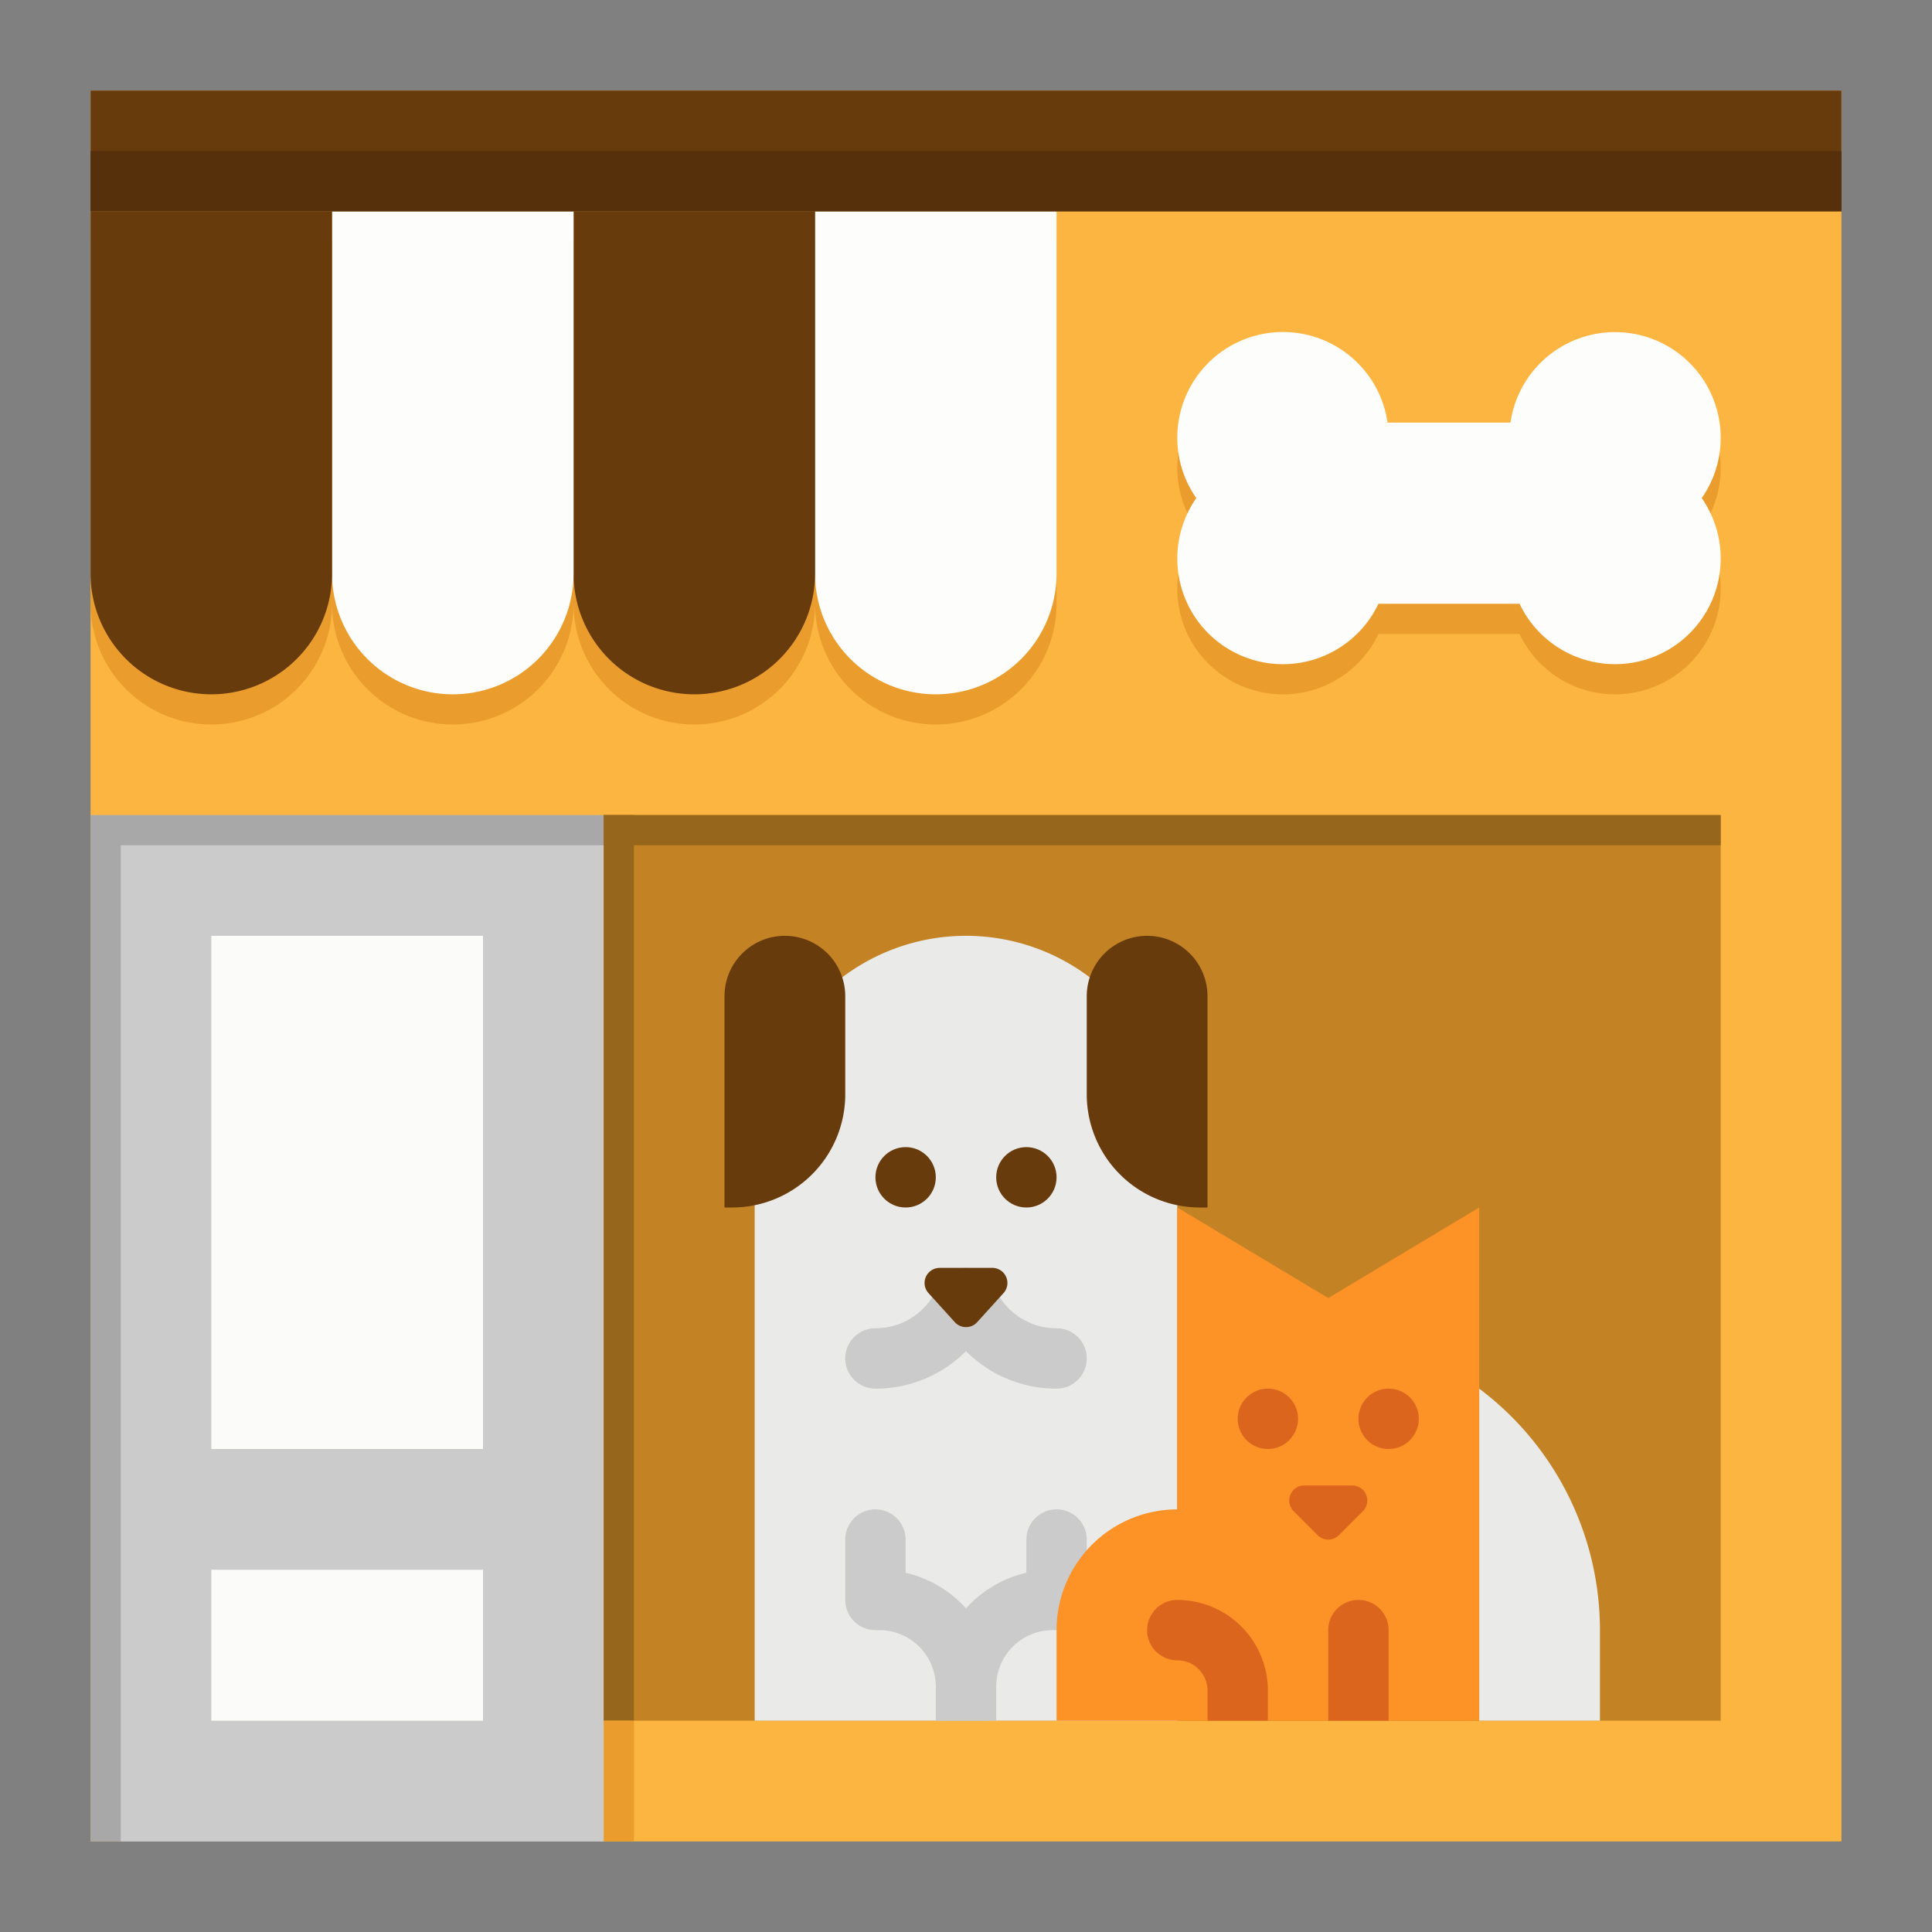 <svg height="512" viewBox="0 0 512 512" width="512" xmlns="http://www.w3.org/2000/svg"><rect x="0" y="0" width="512" height="512" fill="#808080" stroke="none"/><g id="flat"><path d="m24 24h464v464h-464z" fill="#fbb540"/><path d="m24 64v96a32 32 0 0 0 32 32 32 32 0 0 0 32-32 32 32 0 0 0 32 32 32 32 0 0 0 32-32 32 32 0 0 0 32 32 32 32 0 0 0 32-32 32 32 0 0 0 32 32 32 32 0 0 0 32-32v-96z" fill="#ea9d2d"/><path d="m216 56h64a0 0 0 0 1 0 0v96a32 32 0 0 1 -32 32 32 32 0 0 1 -32-32v-96a0 0 0 0 1 0 0z" fill="#fdfefb"/><path d="m152 56h64a0 0 0 0 1 0 0v96a32 32 0 0 1 -32 32 32 32 0 0 1 -32-32v-96a0 0 0 0 1 0 0z" fill="#683b0d"/><path d="m88 56h64a0 0 0 0 1 0 0v96a32 32 0 0 1 -32 32 32 32 0 0 1 -32-32v-96a0 0 0 0 1 0 0z" fill="#fdfefb"/><path d="m24 56h64a0 0 0 0 1 0 0v96a32 32 0 0 1 -32 32 32 32 0 0 1 -32-32v-96a0 0 0 0 1 0 0z" fill="#683b0d"/><path d="m24 24h464v32h-464z" fill="#683b0d"/><path d="m24 40h464v16h-464z" fill="#55300b"/><path d="m456 124a28 28 0 0 0 -55.711-4h-32.578a28 28 0 1 0 -50.684 20 28 28 0 1 0 48.273 28h37.4a28 28 0 1 0 48.275-28 27.864 27.864 0 0 0 5.025-16z" fill="#ea9d2d"/><path d="m24 216h136v272h-136z" fill="#a8a8a8"/><path d="m32 224h128v264h-128z" fill="#cbcbcb"/><path d="m160 216h296v240h-296z" fill="#c38325"/><path d="m56 248h72v136h-72z" fill="#fbfbf9"/><path d="m56 416h72v40h-72z" fill="#fbfbf9"/><path d="m200 456h112v-144l-2.046-16.371a54.374 54.374 0 0 0 -53.954-47.629 54.374 54.374 0 0 0 -53.954 47.629l-2.046 16.371z" fill="#eaeae8"/><circle cx="240" cy="312" fill="#683b0d" r="8"/><circle cx="272" cy="312" fill="#683b0d" r="8"/><path d="m280 368a33.7 33.7 0 0 1 -24-9.931 33.7 33.7 0 0 1 -24 9.931 8 8 0 0 1 0-16 17.791 17.791 0 0 0 16-9.889l.845-1.69a8 8 0 0 1 14.31 0l.845 1.689a17.79 17.79 0 0 0 16 9.89 8 8 0 0 1 0 16z" fill="#cbcbcb"/><path d="m246.059 342.686 6.977 7.7a4 4 0 0 0 5.928 0l6.977-7.7a4 4 0 0 0 -2.964-6.686h-13.954a4 4 0 0 0 -2.964 6.686z" fill="#683b0d"/><path d="m224 264v26a30 30 0 0 1 -30 30h-2v-56a16 16 0 0 1 16-16 16 16 0 0 1 16 16z" fill="#683b0d"/><path d="m288 264v26a30 30 0 0 0 30 30h2v-56a16 16 0 0 0 -16-16 16 16 0 0 0 -16 16z" fill="#683b0d"/><path d="m264 456v-9.028a14.988 14.988 0 0 1 14.972-14.972h1.028a8 8 0 0 0 8-8v-16a8 8 0 0 0 -16 0v8.792a30.985 30.985 0 0 0 -16 9.436 30.985 30.985 0 0 0 -16-9.436v-8.792a8 8 0 0 0 -16 0v16a8 8 0 0 0 8 8h1.028a14.988 14.988 0 0 1 14.972 14.972v9.028z" fill="#cbcbcb"/><path d="m392 368a80 80 0 0 1 32 64v24h-32z" fill="#eaeae8"/><path d="m280 456h112v-136l-40 24-40-24v80a32 32 0 0 0 -32 32z" fill="#fd9226"/><g fill="#dc651e"><circle cx="336" cy="376" r="8"/><circle cx="368" cy="376" r="8"/><path d="m342.828 400.485 6.344 6.343a4 4 0 0 0 5.656 0l6.344-6.343a4 4 0 0 0 -2.829-6.828h-12.686a4 4 0 0 0 -2.829 6.828z"/><path d="m320 456v-8a8.009 8.009 0 0 0 -8-8 8 8 0 0 1 0-16 24.028 24.028 0 0 1 24 24v8z"/><path d="m352 456v-24a8 8 0 0 1 16 0v24z"/></g><path d="m160 216h296v8h-296z" fill="#97661d"/><path d="m44 332h240v8h-240z" fill="#97661d" transform="matrix(0 1 -1 0 500 172)"/><path d="m160 456h8v32h-8z" fill="#ea9d2d"/><path d="m456 116a28 28 0 0 0 -55.711-4h-32.578a28 28 0 1 0 -50.684 20 28 28 0 1 0 48.273 28h37.4a28 28 0 1 0 48.275-28 27.864 27.864 0 0 0 5.025-16z" fill="#fdfefb"/></g></svg>